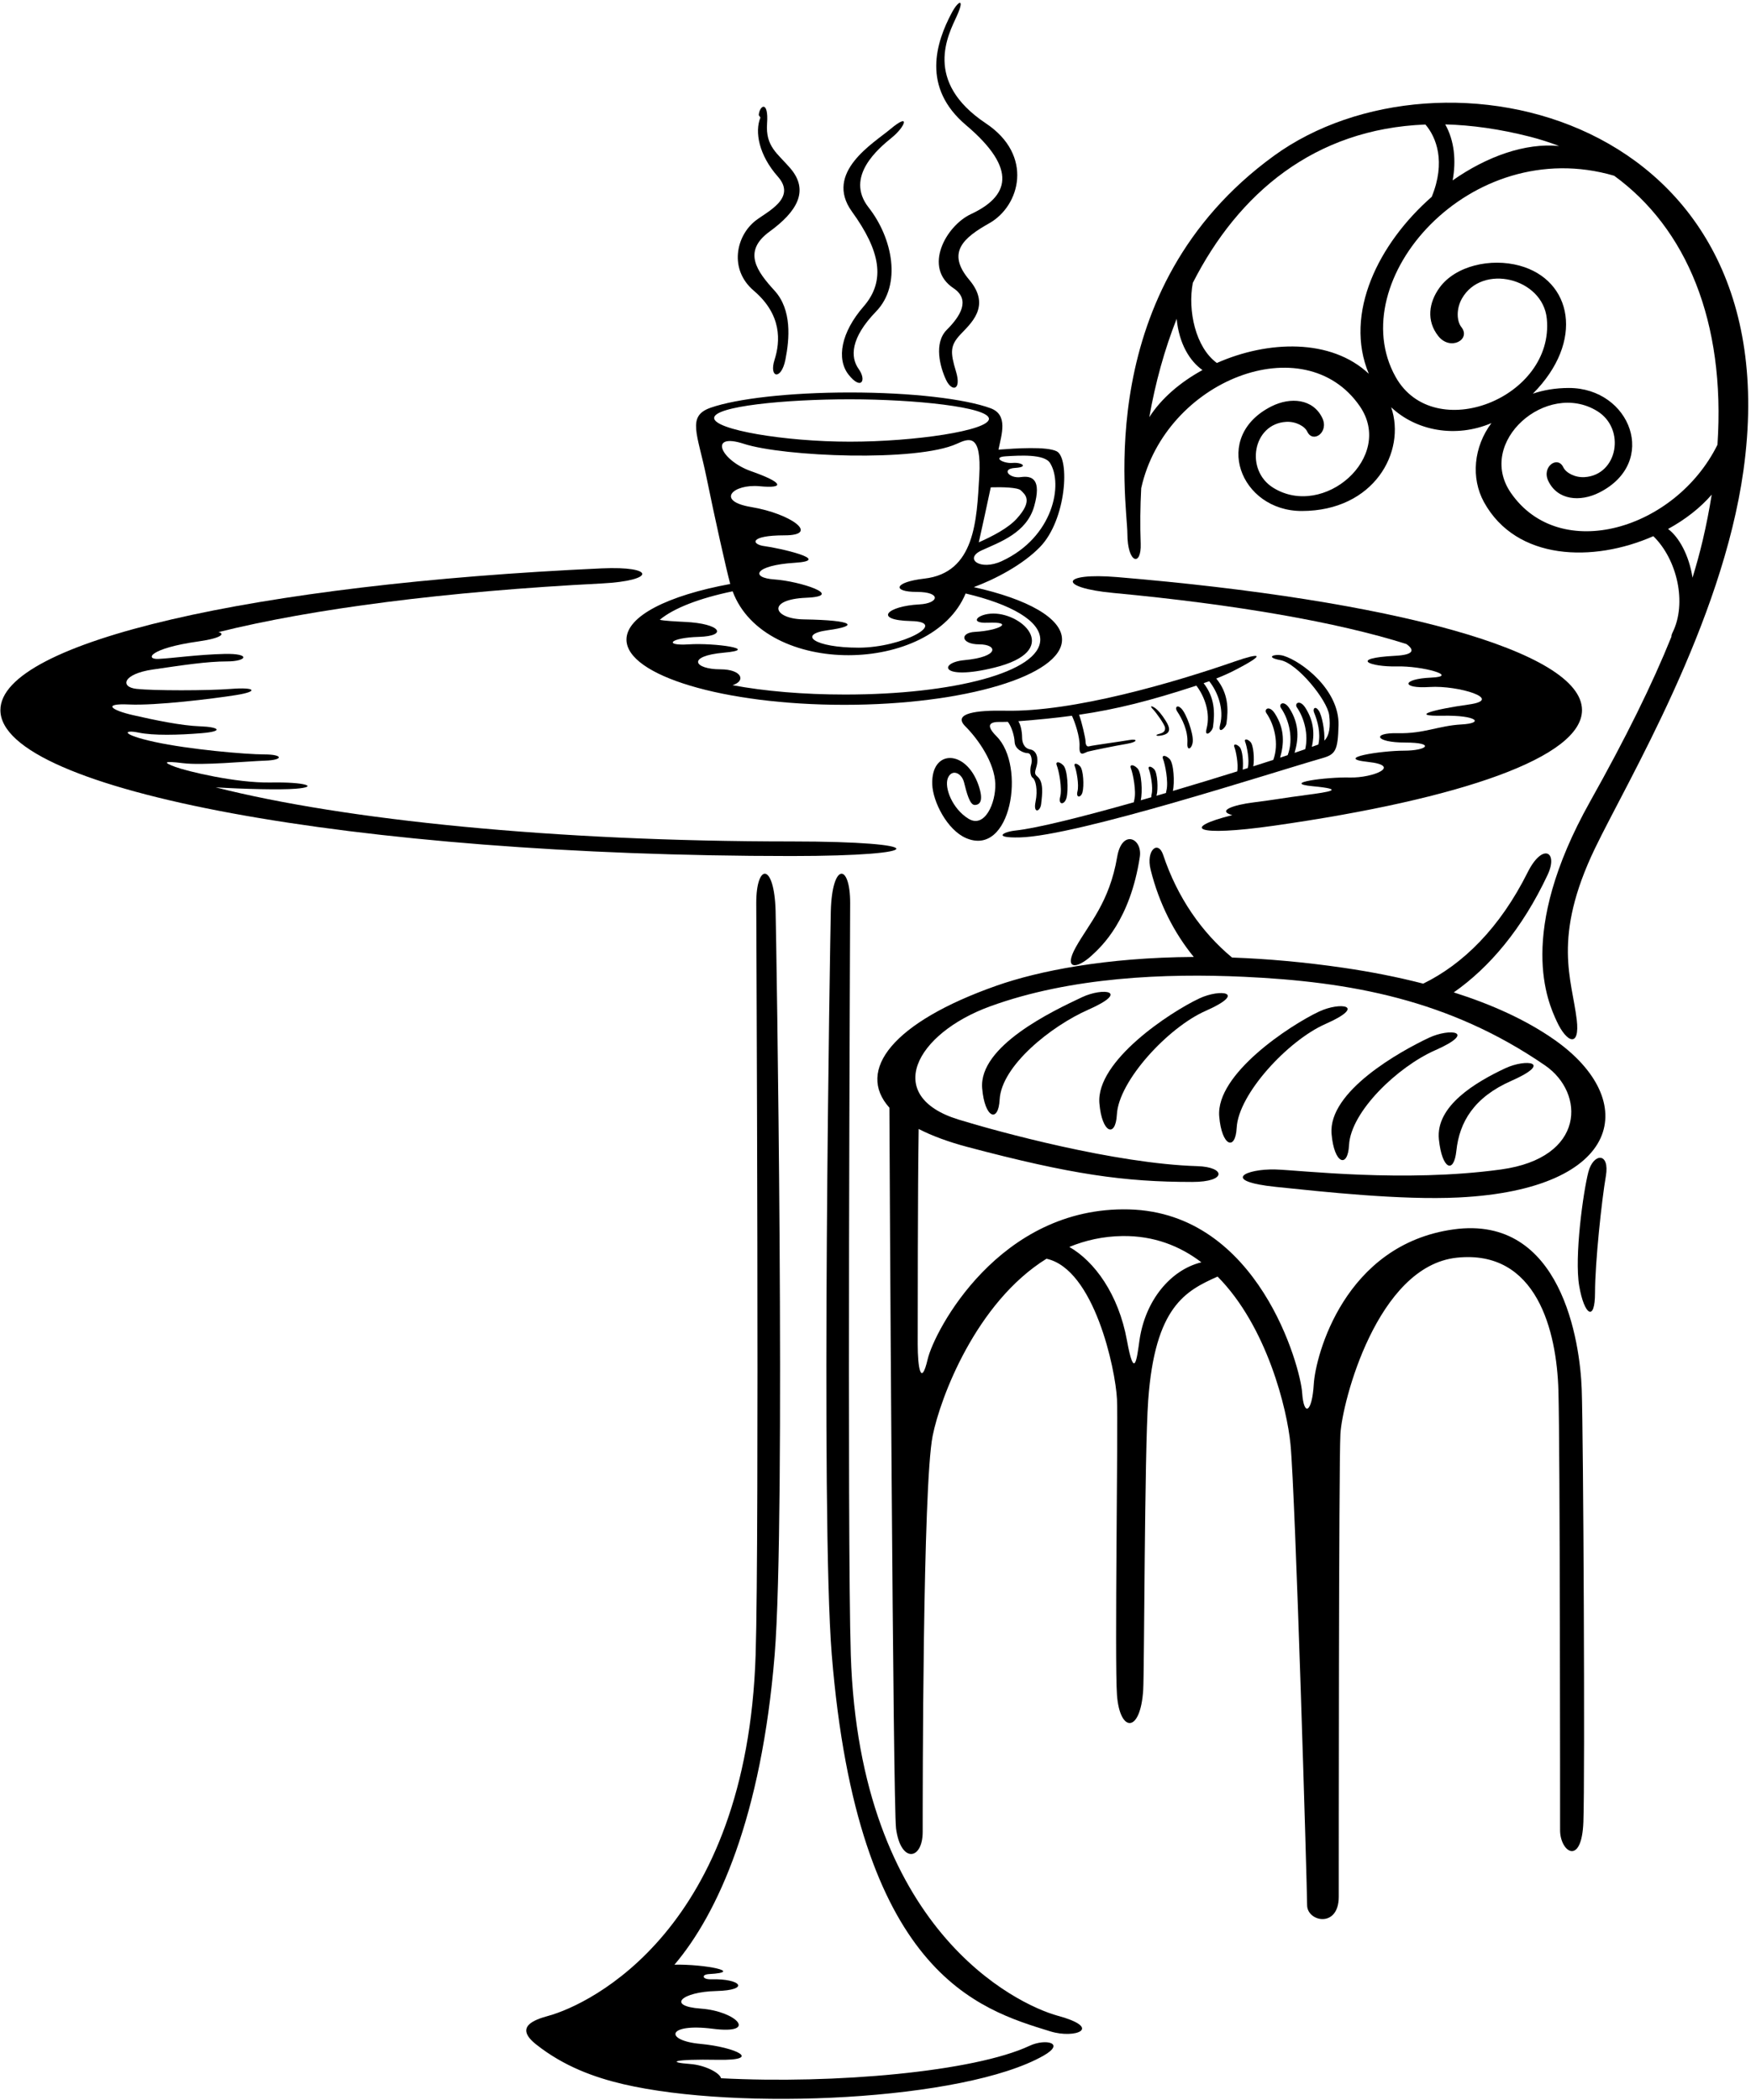 <?xml version="1.0" encoding="UTF-8"?>
<svg xmlns="http://www.w3.org/2000/svg" xmlns:xlink="http://www.w3.org/1999/xlink" width="522pt" height="626pt" viewBox="0 0 522 626" version="1.1">
<g id="surface1">
<path style=" stroke:none;fill-rule:nonzero;fill:rgb(0%,0%,0%);fill-opacity:1;" d="M 315.402 600.891 C 302.922 597.469 256.234 575.078 253.633 493.258 C 252.516 458.156 253.445 275.129 253.445 269.16 C 253.445 257.246 248.07 257.07 247.68 271.578 C 247.492 278.465 244.609 452.109 247.961 493.227 C 255.707 588.363 291.59 598.902 313.168 605.539 C 320.426 607.773 328.984 604.609 315.402 600.891 "/>
<path style=" stroke:none;fill-rule:nonzero;fill:rgb(0%,0%,0%);fill-opacity:1;" d="M 306.941 609.82 C 290.422 617.566 248.777 621.273 214.957 619.5 C 214.512 617.789 209.996 615.555 205.75 615.25 C 198.75 614.75 200.5 613.75 214 614 C 227.5 614.25 219.5 610.25 208.75 609.25 C 198 608.25 198.75 603 212.5 604.75 C 226.25 606.5 219.5 599.5 209 598.75 C 198.5 598 203.25 593.75 213.5 593.5 C 223.75 593.25 221 589.75 212 590 C 209.301 590.074 209.016 588.582 211.367 588.449 C 222.117 587.859 210.039 585.449 201.066 585.652 C 214 570.43 226.996 541.68 230.941 493.227 C 234.289 452.109 231.406 278.465 231.219 271.578 C 230.828 257.07 225.453 257.246 225.453 269.16 C 225.453 275.129 226.383 458.156 225.266 493.258 C 222.664 575.078 175.98 597.469 163.496 600.891 C 159.109 602.09 153.281 604.227 159.82 609.41 C 168.062 615.945 177.195 619.246 185.75 621.25 C 220.156 629.301 287.387 626.18 311.035 612.797 C 317.844 608.945 311.637 607.617 306.941 609.82 "/>
<path style=" stroke:none;fill-rule:nonzero;fill:rgb(0%,0%,0%);fill-opacity:1;" d="M 235.871 250.824 C 165.34 250.824 102.859 244.473 64.281 234.699 C 72.727 235.219 83.629 235.473 88.148 235.113 C 95.219 234.555 91.125 233.066 80.707 233.254 C 70.285 233.438 55.773 229.902 52.238 228.602 C 48.703 227.301 48.52 226.742 54.473 227.484 C 60.426 228.23 73.449 226.93 79.031 226.742 C 84.613 226.555 84.426 224.883 78.844 224.883 C 73.262 224.883 56.332 223.395 46.098 221.16 C 35.867 218.93 36.797 217.438 41.262 218.371 C 45.727 219.301 53.168 219.113 60.055 218.555 C 66.938 217.996 65.262 216.695 59.68 216.508 C 54.102 216.324 46.098 214.648 39.59 213.16 C 33.078 211.672 30.473 209.625 38.473 209.996 C 46.473 210.367 63.215 208.324 70.285 207.207 C 77.355 206.09 76.055 204.789 68.984 205.348 C 61.914 205.902 45.727 205.902 40.703 205.348 C 35.68 204.789 36.609 200.883 45.543 199.578 C 54.473 198.277 61.727 197.16 67.68 197.16 C 73.637 197.16 74.938 194.742 66.938 194.926 C 58.938 195.113 51.309 196.23 47.215 196.414 C 43.121 196.602 44.609 193.254 59.125 191.207 C 66.203 190.207 67.086 188.859 65.129 188.426 C 92.969 181.477 132.973 176.285 179.34 173.926 C 195.516 173.102 195.5 168.695 179.32 169.43 C 76.43 174.105 0.121 191.242 0.121 211.672 C 0.121 235.695 105.672 255.172 235.871 255.172 C 277.715 255.172 277.613 250.824 235.871 250.824 "/>
<path style=" stroke:none;fill-rule:nonzero;fill:rgb(0%,0%,0%);fill-opacity:1;" d="M 331.902 176.75 C 368.355 180.172 398.73 185.477 419.266 191.977 C 421.68 193.707 421.668 195.184 415.969 195.484 C 401.828 196.23 408.527 198.836 416.34 198.648 C 424.152 198.461 435.316 201.625 426.574 201.996 C 417.828 202.367 417.641 205.348 426.199 204.789 C 434.758 204.23 448.527 208.508 437.922 209.996 C 427.316 211.484 419.875 213.531 430.109 213.348 C 440.34 213.16 442.574 215.578 435.688 215.949 C 428.805 216.324 424.527 218.742 416.711 218.555 C 408.898 218.371 409.828 221.348 418.945 221.348 C 428.062 221.348 425.457 223.766 418.574 223.766 C 411.688 223.766 397.363 225.996 407.781 227.113 C 418.199 228.23 409.27 231.949 402.387 231.766 C 395.504 231.578 381.547 233.438 391.41 234.371 C 401.27 235.301 396.434 236.043 389.363 236.977 C 382.293 237.906 380.398 238.344 373.547 239.207 C 367.977 239.91 362.586 241.637 367.355 242.98 C 352.23 246.758 355.746 249.559 379.902 246.113 C 435.691 238.156 471.621 225.688 471.621 211.672 C 471.621 194.035 414.754 178.852 333.008 172.023 C 316.039 170.605 315.195 175.184 331.902 176.75 "/>
<path style=" stroke:none;fill-rule:nonzero;fill:rgb(0%,0%,0%);fill-opacity:1;" d="M 473.52 349.348 C 471.984 355.234 469.301 374.652 470.789 383.336 C 472.277 392.016 475.504 394.25 475.504 385.32 C 475.504 376.387 477.488 357.781 478.73 350.59 C 479.969 343.395 475.008 343.645 473.52 349.348 "/>
<path style=" stroke:none;fill-rule:nonzero;fill:rgb(0%,0%,0%);fill-opacity:1;" d="M 433.332 366.465 C 400.758 370.977 392.152 404.172 391.656 412.605 C 391.16 421.039 388.68 422.527 388.184 415.086 C 387.688 407.645 375.285 361.504 336.586 360.512 C 297.871 359.52 278.539 396.73 276.555 405.164 C 274.57 413.598 273.578 407.645 273.578 400.699 C 273.578 394.91 273.578 354.035 273.863 336.531 C 277.789 338.547 282.637 340.363 288.461 341.906 C 319.383 350.105 335.172 352.324 355.438 352.324 C 365.859 352.324 365.363 347.863 356.93 347.613 C 332.461 346.879 297.566 337.359 285.734 333.723 C 263.156 326.773 272.875 308.102 295.16 299.984 C 319.25 291.211 347.52 290.09 370.812 291.168 C 402.332 292.629 431.922 297.863 460.621 317.598 C 472.527 325.781 472.773 345.133 447.473 348.605 C 418.504 352.582 387.539 348.809 380.246 348.605 C 371.316 348.355 363.625 352.078 380.496 353.812 C 394.242 355.23 417.543 357.797 434.828 356.953 C 483.809 354.562 489.148 327.965 463.348 309.906 C 454.887 303.98 444.594 299.371 433.391 295.82 C 444.055 288.355 453.801 276.879 461.363 260.789 C 464.625 253.855 459.875 251.113 455.41 260.047 C 447.109 276.648 436.129 287.422 424.281 293.211 C 416.609 291.23 408.645 289.68 400.633 288.504 C 388.727 286.762 377.598 285.801 367.289 285.43 C 358.316 277.98 351.012 267.602 346.758 254.836 C 345.27 250.371 341.547 253.348 343.035 259.301 C 345.555 269.379 350.043 278.113 355.879 285.254 C 329.43 285.41 309.395 289.496 297.148 293.797 C 266.105 304.699 255.137 319.055 265.145 330.191 C 265.191 347.07 266.227 538.324 267.129 545.074 C 268.52 555.508 275.066 554.516 275.066 546.066 C 275.066 534.656 275.066 442.871 278.043 427.984 C 280.312 416.633 290.973 388.258 311.973 375.211 C 326.195 378.305 332.539 408.074 332.988 417.07 C 333.363 424.512 332.246 495.211 332.988 505.258 C 333.82 516.504 339.992 516.777 340.805 503.77 C 341.152 498.199 341.176 433.07 342.293 417.441 C 344.293 389.414 353.477 384.781 362.98 380.531 C 377.762 395.453 383.711 420.129 384.711 430.469 C 386.199 445.848 389.672 562.934 389.672 567.895 C 389.672 572.855 399.098 574.844 399.098 565.414 C 399.098 555.988 399.098 436.914 399.594 427.488 C 400.09 418.062 410.512 377.379 434.324 374.898 C 458.141 372.418 464.094 396.73 464.59 414.59 C 465.086 432.449 465.086 539.121 465.086 545.57 C 465.086 552.02 471.535 556.484 472.031 543.09 C 472.527 529.695 472.031 427.984 471.535 414.094 C 471.039 400.203 465.582 362 433.332 366.465 Z M 339.688 399.582 C 338.941 404.793 338.199 411.863 335.965 399.582 C 333.453 385.754 326.242 375.957 318.781 371.695 C 323.594 369.711 328.859 368.527 334.602 368.449 C 343.977 368.32 351.742 371.398 358.152 376.277 C 349.023 378.504 341.402 387.566 339.688 399.582 "/>
<path style=" stroke:none;fill-rule:nonzero;fill:rgb(0%,0%,0%);fill-opacity:1;" d="M 333.047 255.438 C 330.734 269.016 324.656 275.301 320.738 282.305 C 317.004 288.973 320.816 289.105 325.516 284.77 C 328.434 282.074 336.902 274.305 339.797 255.453 C 340.652 249.852 334.477 247.031 333.047 255.438 "/>
<path style=" stroke:none;fill-rule:nonzero;fill:rgb(0%,0%,0%);fill-opacity:1;" d="M 379.75 46.461 C 325.176 86.148 336.09 150.152 336.09 159.082 C 336.09 168.012 340.309 169.012 340.059 162.059 C 339.863 156.574 339.914 151.039 340.215 145.504 C 347.402 113.199 388.879 97.195 405.363 121.066 C 415.844 136.242 394.629 154.723 379.59 145.41 C 371.055 140.129 373.488 126.348 383.41 125.75 C 386.238 125.578 388.938 127.008 389.734 128.691 C 391.41 132.227 396.246 128.879 394.199 124.602 C 391.445 118.84 384.703 118.297 379.066 121.121 C 361.156 130.09 369.684 152.32 388.062 152.32 C 409.617 152.32 419.262 134.652 414.73 121.398 C 422.168 128.43 433.945 130.66 444.621 126.121 C 439.324 133.184 438.434 142.488 442.41 149.699 C 452.039 167.137 474.953 167.727 492.883 159.828 C 500.012 166.781 502.98 179.816 498.598 188.586 C 498.336 189.113 498.25 189.508 498.277 189.797 C 492.578 203.93 484.715 219.879 474.016 238.961 C 451.949 278.309 461.5 298.828 464.094 304.449 C 467.07 310.898 471.039 312.387 470.047 303.953 C 468.637 291.965 462.605 279.641 475.504 252.852 C 485.152 232.809 513.406 185.832 519.758 140.176 C 534.52 34.074 429.641 10.176 379.75 46.461 Z M 456.094 40.746 C 459.098 41.516 461.992 42.453 464.797 43.527 C 454.691 42.523 443.207 46.652 433.055 53.777 C 434.133 47.898 433.586 41.945 430.844 37.082 C 438.707 37.285 447.117 38.461 456.094 40.746 Z M 342.621 124.363 C 344.414 114.195 347.121 104.293 350.781 95.027 C 351.492 102.508 354.73 107.676 358.477 110.309 C 351.805 113.957 346.16 118.812 342.621 124.363 Z M 408.062 111.422 C 396.793 100.828 377.973 101.465 362.766 108.199 C 356.402 103.57 354.035 92.559 355.594 84.324 C 369.148 57.672 391.844 38.383 424.941 37.121 C 428.191 40.91 431.074 48.242 426.82 58.672 C 411.02 72.508 400.547 93.41 408.062 111.422 Z M 507.613 161.031 C 506.758 164.664 505.738 168.383 504.566 172.203 C 503.508 165.371 500.465 160.055 497.277 157.676 C 502.371 154.895 506.863 151.406 510.285 147.445 C 509.578 151.871 508.703 156.391 507.613 161.031 Z M 512 132.582 C 499.496 157.836 465.066 168.133 450.41 146.91 C 439.934 131.73 461.145 113.254 476.188 122.562 C 484.719 127.844 482.285 141.629 472.363 142.227 C 469.535 142.395 466.84 140.965 466.039 139.281 C 464.367 135.746 459.527 139.094 461.574 143.375 C 464.332 149.137 471.07 149.676 476.711 146.852 C 494.617 137.883 486.094 115.652 467.715 115.652 C 463.715 115.652 460.137 116.273 456.973 117.348 C 472.512 101.734 468.664 83.445 453 79.184 C 444.426 76.852 433.922 79.195 429.164 85.727 C 425.953 90.133 425.152 95.59 428.77 100.172 C 432.352 104.711 438.617 101.219 435.648 97.488 C 434.234 95.711 434.121 91.988 435.828 88.988 C 441.816 78.453 459.938 82.828 461.129 95.004 C 463.441 118.637 427.469 132.773 416.051 112.348 C 400.031 83.691 438.172 39.777 481.207 52.387 C 502.691 68.02 514.461 95.77 512 132.582 "/>
<path style=" stroke:none;fill-rule:nonzero;fill:rgb(0%,0%,0%);fill-opacity:1;" d="M 322.57 297.254 C 313.906 301.332 291.75 311.781 292.801 324.418 C 293.547 333.348 297.641 334.836 298.012 327.766 C 298.539 317.73 313.289 305.891 324.43 300.977 C 337.082 295.395 328.895 294.277 322.57 297.254 "/>
<path style=" stroke:none;fill-rule:nonzero;fill:rgb(0%,0%,0%);fill-opacity:1;" d="M 332.957 332.23 C 333.484 322.195 348.234 306.266 359.379 301.348 C 372.027 295.766 363.844 294.648 357.516 297.629 C 348.852 301.703 326.695 316.246 327.746 328.883 C 328.492 337.812 332.586 339.301 332.957 332.23 "/>
<path style=" stroke:none;fill-rule:nonzero;fill:rgb(0%,0%,0%);fill-opacity:1;" d="M 368.68 336.141 C 369.207 326.105 383.957 310.172 395.098 305.254 C 407.75 299.672 399.562 298.559 393.238 301.535 C 384.574 305.609 362.418 320.152 363.469 332.789 C 364.215 341.723 368.309 343.211 368.68 336.141 "/>
<path style=" stroke:none;fill-rule:nonzero;fill:rgb(0%,0%,0%);fill-opacity:1;" d="M 425.984 309.348 C 417.316 313.426 395.906 325.363 396.961 338 C 397.703 346.93 401.797 348.418 402.168 341.348 C 402.695 331.312 416.699 317.984 427.844 313.07 C 440.496 307.488 432.309 306.371 425.984 309.348 "/>
<path style=" stroke:none;fill-rule:nonzero;fill:rgb(0%,0%,0%);fill-opacity:1;" d="M 428.961 339.676 C 429.895 348.586 433.43 350.062 434.168 343.023 C 435.07 334.477 439.398 327.102 450.543 322.188 C 463.191 316.605 455.008 315.488 448.68 318.465 C 440.016 322.543 427.906 329.641 428.961 339.676 "/>
<path style=" stroke:none;fill-rule:nonzero;fill:rgb(0%,0%,0%);fill-opacity:1;" d="M 345.641 218.742 C 344.152 219.113 344.617 219.578 346.387 219.207 C 349.25 218.605 348.812 216.918 347.504 214.836 C 346.305 212.934 345.176 211.578 344.152 210.926 C 343.129 210.277 342.758 210.461 343.688 211.395 C 344.617 212.324 347.215 215.969 347.316 216.883 C 347.406 217.719 347.129 218.371 345.641 218.742 "/>
<path style=" stroke:none;fill-rule:nonzero;fill:rgb(0%,0%,0%);fill-opacity:1;" d="M 317.922 237.906 C 318.57 235.578 318.289 229.438 316.988 228.137 C 315.688 226.836 314.57 227.02 315.035 228.137 C 315.652 229.613 316.711 235.02 316.059 237.531 C 315.406 240.043 317.34 239.973 317.922 237.906 "/>
<path style=" stroke:none;fill-rule:nonzero;fill:rgb(0%,0%,0%);fill-opacity:1;" d="M 322.699 236.199 C 323.223 234.34 322.996 229.426 321.957 228.387 C 320.914 227.344 320.023 227.492 320.395 228.387 C 320.887 229.566 321.734 233.895 321.215 235.902 C 320.691 237.91 322.238 237.855 322.699 236.199 "/>
<path style=" stroke:none;fill-rule:nonzero;fill:rgb(0%,0%,0%);fill-opacity:1;" d="M 399.035 216.137 C 399.285 205.652 388.121 197.164 382.664 195.484 C 380.246 194.742 376.711 195.855 381.734 196.785 C 386.758 197.719 395.688 208.695 396.246 213.16 C 396.676 216.578 396.328 219.227 394.809 220.781 C 394.969 217.965 394.148 213.301 393.129 211.812 C 392.09 210.289 391.27 211.254 391.734 212.367 C 392.77 214.855 393.785 218.438 393.02 221.93 C 392.453 222.141 391.789 222.379 391.086 222.633 C 391.871 219.039 391.812 215.125 389.145 210.973 C 387.469 208.367 385.793 209.672 386.633 210.883 C 388.746 213.938 390.148 218.855 389.102 223.328 C 388.129 223.668 387.07 224.027 385.934 224.41 C 387.094 220.398 387.465 215.934 384.398 211.16 C 382.723 208.555 381.051 209.859 381.887 211.066 C 384.258 214.488 385.734 220.25 383.875 225.102 C 383.148 225.344 382.402 225.59 381.625 225.844 C 382.762 221.855 383.102 217.426 380.059 212.695 C 378.387 210.09 376.711 211.395 377.547 212.602 C 379.898 215.996 381.371 221.688 379.59 226.512 C 377.703 227.125 375.715 227.766 373.625 228.43 C 373.988 226.301 373.723 222.105 372.766 221.152 C 371.727 220.109 370.832 220.258 371.203 221.152 C 371.695 222.332 372.543 226.656 372.023 228.668 C 371.996 228.777 371.992 228.855 371.977 228.953 C 371.48 229.109 370.973 229.27 370.469 229.426 C 370.715 227.195 370.422 223.547 369.539 222.664 C 368.496 221.621 367.605 221.77 367.977 222.664 C 368.449 223.805 369.246 227.852 368.832 229.941 C 362.816 231.824 356.258 233.82 349.645 235.773 C 350.227 233.309 349.93 227.496 348.664 226.23 C 347.363 224.93 346.246 225.113 346.711 226.23 C 347.324 227.707 348.387 233.113 347.734 235.625 C 347.66 235.91 347.629 236.152 347.613 236.371 C 346.656 236.652 345.699 236.934 344.742 237.211 C 344.758 237.164 344.781 237.133 344.797 237.082 C 345.316 235.223 345.094 230.312 344.051 229.27 C 343.008 228.227 342.113 228.375 342.488 229.27 C 342.98 230.449 343.828 234.777 343.305 236.785 C 343.211 237.148 343.203 237.422 343.223 237.648 C 342.168 237.953 341.117 238.258 340.066 238.559 C 340.645 236.086 340.348 230.285 339.082 229.02 C 337.781 227.719 336.664 227.902 337.129 229.02 C 337.746 230.496 338.805 235.906 338.152 238.414 C 338.082 238.691 338.055 238.922 338.039 239.137 C 322.953 243.402 309.129 246.898 302.664 247.578 C 299.129 247.953 295.777 249.812 303.965 249.625 C 321.113 249.234 379.602 230.168 394.199 225.996 C 398.105 224.883 398.855 223.762 399.035 216.137 "/>
<path style=" stroke:none;fill-rule:nonzero;fill:rgb(0%,0%,0%);fill-opacity:1;" d="M 287.406 233.254 C 288.152 236.23 289.082 239.949 290.57 239.949 C 292.059 239.949 293.359 238.836 291.688 233.996 C 288.012 223.379 277.539 223.219 277.918 233.812 C 278.105 239.02 282.383 247.395 287.965 249.812 C 301.426 255.645 305.914 228.316 297.082 219.484 C 292.43 214.836 297.27 215.207 298.758 215.207 C 299.277 215.207 299.852 215.191 300.453 215.172 C 301.496 216.457 302.398 219.238 302.477 221.16 C 302.57 223.484 305.27 224.508 306.383 224.508 C 307.5 224.508 307.781 226.742 307.406 227.949 C 307.035 229.16 307.035 231.301 307.871 231.859 C 308.711 232.414 309.453 235.395 308.711 239.02 C 307.965 242.648 310.113 241.98 310.383 239.672 C 310.758 236.508 311.129 233.035 309.27 231.484 C 308.152 230.555 308.617 230.09 309.082 228.137 C 309.547 226.184 309.176 223.766 307.129 223.395 C 305.082 223.02 304.711 220.973 304.711 219.949 C 304.711 219.172 304.594 216.613 303.598 214.988 C 309.488 214.535 314.668 214.02 319.555 213.355 C 320.453 215.223 321.977 219.703 321.828 222.461 C 321.641 225.902 323.316 224.324 324.34 224.043 C 325.359 223.766 332.617 222.277 335.965 221.719 C 339.316 221.16 339.223 220.137 336.617 220.602 C 334.012 221.066 325.641 222.184 324.711 222.461 C 323.781 222.742 323.594 221.625 323.594 220.789 C 323.594 220.121 322.535 215.293 321.684 213.059 C 332.965 211.402 342.906 208.875 356.656 204.379 C 359.141 207.637 360.895 212.559 359.711 217.137 C 358.938 220.117 361.41 218.145 361.613 216.688 C 362.195 212.512 362.18 207.941 358.812 203.652 C 359.383 203.457 359.938 203.258 360.484 203.059 C 363.066 206.309 364.941 211.367 363.727 216.062 C 362.953 219.043 365.43 217.07 365.633 215.613 C 366.23 211.332 366.203 206.641 362.582 202.262 C 364.5 201.504 366.254 200.734 367.781 199.949 C 378.004 194.711 375.602 194.57 368.152 197.16 C 350.078 203.445 319.918 212.297 299.688 211.855 C 291.129 211.672 283.871 212.602 287.777 216.508 C 291.688 220.414 296.508 227.391 296.711 233.625 C 296.895 239.395 293.547 247.02 288.711 244.047 C 283.871 241.066 281.453 234.742 282.57 231.949 C 283.688 229.16 286.664 230.277 287.406 233.254 "/>
<path style=" stroke:none;fill-rule:nonzero;fill:rgb(0%,0%,0%);fill-opacity:1;" d="M 355.582 221.027 C 355.777 218.621 353.676 212.68 352.148 211.176 C 350.84 209.883 350.219 210.984 350.887 211.988 C 352.434 214.316 354.203 217.805 353.973 221.531 C 353.812 224.121 355.41 223.168 355.582 221.027 "/>
<path style=" stroke:none;fill-rule:nonzero;fill:rgb(0%,0%,0%);fill-opacity:1;" d="M 217.691 174.078 C 199.137 177.5 186.762 183.641 186.762 190.648 C 186.762 201.391 215.828 210.098 251.688 210.098 C 287.539 210.098 316.609 201.391 316.609 190.648 C 316.609 184.238 306.262 178.559 290.305 175.016 C 296.586 172.688 304.848 168.41 310.043 163.051 C 317.98 154.863 318.973 136.508 315.004 134.523 C 312.02 133.031 302.871 133.641 297.668 134.035 C 298.562 129.504 300.645 123.652 295.293 121.688 C 287.723 118.906 271.789 116.992 253.359 116.992 C 235.277 116.992 219.598 118.836 211.863 121.531 C 204.652 124.047 207.965 129.312 210.617 142.301 C 213.121 154.574 216.438 169.379 217.691 174.078 Z M 310.117 190.648 C 310.117 200.316 284.203 207.035 251.934 207.035 C 239.477 207.035 227.902 206.031 218.375 204.246 C 222.523 202.953 221.094 199.516 214.785 199.516 C 206.848 199.516 204.613 195.547 215.777 194.555 C 226.941 193.562 213.051 191.578 205.359 192.074 C 197.668 192.57 199.652 190.09 208.336 189.844 C 217.02 189.594 215.035 185.871 204.117 185.379 C 201.812 185.27 197.59 185.043 196.695 184.742 C 200.84 181.281 208.5 178.324 218.41 176.262 C 227.941 201.93 277.844 201.168 287.867 176.91 C 301.414 180.113 310.117 185.074 310.117 190.648 Z M 275.562 172.477 C 266.43 173.523 265.887 176.445 273.328 176.445 C 280.77 176.445 279.906 179.867 274.074 180.168 C 264.398 180.664 260.184 184.879 271.594 185.129 C 283.004 185.379 269.113 193.066 255.965 193.066 C 242.758 193.066 237.605 189.098 246.785 187.855 C 255.965 186.617 254.973 184.879 239.594 184.633 C 230.402 184.484 228.43 178.68 240.336 178.184 C 252.242 177.688 238.352 173.223 230.91 172.727 C 223.469 172.23 224.957 168.508 236.863 167.766 C 248.77 167.02 231.902 163.297 227.934 162.801 C 223.965 162.305 223.219 159.578 233.887 159.578 C 244.555 159.578 235.871 153.129 223.965 151.145 C 213.207 149.352 218.508 144.195 226.445 144.941 C 234.383 145.688 233.145 143.699 223.965 140.477 C 214.785 137.254 211.043 128.812 221.73 132.289 C 233.605 136.152 273.32 137.746 285.234 132.289 C 288.871 130.625 292.68 129.066 291.934 141.965 C 291.176 155.094 290.695 170.742 275.562 172.477 Z M 299.871 136.012 C 303.836 135.777 311.285 135.266 313.02 137.996 C 316.984 144.227 314.102 160.129 298.633 167.27 C 292.184 170.246 287.223 166.523 292.68 164.043 C 298.137 161.562 306.074 158.832 308.309 150.895 C 310.539 142.957 307.812 141.719 304.34 142.215 C 300.863 142.711 298.383 139.73 302.602 139.484 C 306.816 139.234 304.586 137.746 301.855 137.996 C 299.129 138.242 295.656 136.258 299.871 136.012 Z M 295.359 145.266 C 298.84 145.164 303.434 145.277 304.34 146.184 C 305.578 147.422 308.059 149.16 303.098 154.617 C 300.508 157.465 295.895 159.836 291.789 161.668 C 292.93 156.578 294.199 150.75 295.359 145.266 Z M 253.359 119.027 C 272.832 119.027 294.82 121.359 294.82 124.848 C 294.82 128.336 272.832 131.66 253.359 131.66 C 233.887 131.66 212.895 128.086 212.895 124.602 C 212.895 121.113 233.887 119.027 253.359 119.027 "/>
<path style=" stroke:none;fill-rule:nonzero;fill:rgb(0%,0%,0%);fill-opacity:1;" d="M 290.695 188.352 C 285.98 188.602 286.477 192.074 291.934 192.074 C 297.391 192.074 298.137 195.797 287.469 196.785 C 279.75 197.508 280.273 202.988 296.398 199.02 C 316.602 194.047 305.145 182.895 296.152 182.895 C 291.438 182.895 288.711 185.871 294.414 185.625 C 302.629 185.27 297.914 187.973 290.695 188.352 "/>
<path style=" stroke:none;fill-rule:nonzero;fill:rgb(0%,0%,0%);fill-opacity:1;" d="M 224.707 86.645 C 233.145 93.84 232.645 101.777 230.91 107.234 C 229.172 112.691 232.895 113.438 234.137 107.234 C 235.375 101.035 236.117 92.352 230.91 86.645 C 225.699 80.941 221.234 74.988 229.422 69.031 C 237.605 63.078 241.316 56.844 235.621 50.18 C 231.82 45.73 228.18 43.73 228.676 36.785 C 229.172 29.84 226.445 31.328 226.195 34.305 L 226.691 35.047 C 224.957 39.266 226.195 46.211 231.902 52.66 C 237.605 59.109 228.676 63.078 225.203 65.809 C 219.43 70.348 217.254 80.289 224.707 86.645 "/>
<path style=" stroke:none;fill-rule:nonzero;fill:rgb(0%,0%,0%);fill-opacity:1;" d="M 252.988 111.699 C 256.711 116.414 258.445 113.438 255.965 109.965 C 253.484 106.492 253.484 100.785 261.176 92.848 C 268.863 84.91 266.137 71.02 258.941 61.84 C 251.746 52.66 261.918 44.227 265.887 41 C 269.855 37.777 271.594 33.312 265.391 38.52 C 260.488 42.637 245.547 51.422 253.98 63.078 C 262.414 74.738 264.152 83.668 257.453 91.359 C 250.754 99.051 249.266 106.988 252.988 111.699 "/>
<path style=" stroke:none;fill-rule:nonzero;fill:rgb(0%,0%,0%);fill-opacity:1;" d="M 287.965 37.281 C 303.672 50.578 300.648 58.598 289.453 63.824 C 282.012 67.297 275.066 79.781 284.242 85.902 C 289.453 89.375 286.23 94.336 282.262 98.305 C 278.289 102.273 280.273 109.469 282.012 113.188 C 283.746 116.91 286.727 116.414 284.988 110.707 C 283.254 105.004 283.254 103.02 286.23 99.793 C 289.203 96.566 295.656 91.359 288.957 83.422 C 282.117 75.312 287.113 70.938 294.91 66.551 C 304.082 61.395 308.23 46.324 293.918 36.785 C 275.066 24.215 282.758 10.242 285.234 4.785 C 287.719 -0.676 285.734 0.07 283.746 3.789 C 279.027 12.645 274.695 26.047 287.965 37.281 "/>
</g>
</svg>

